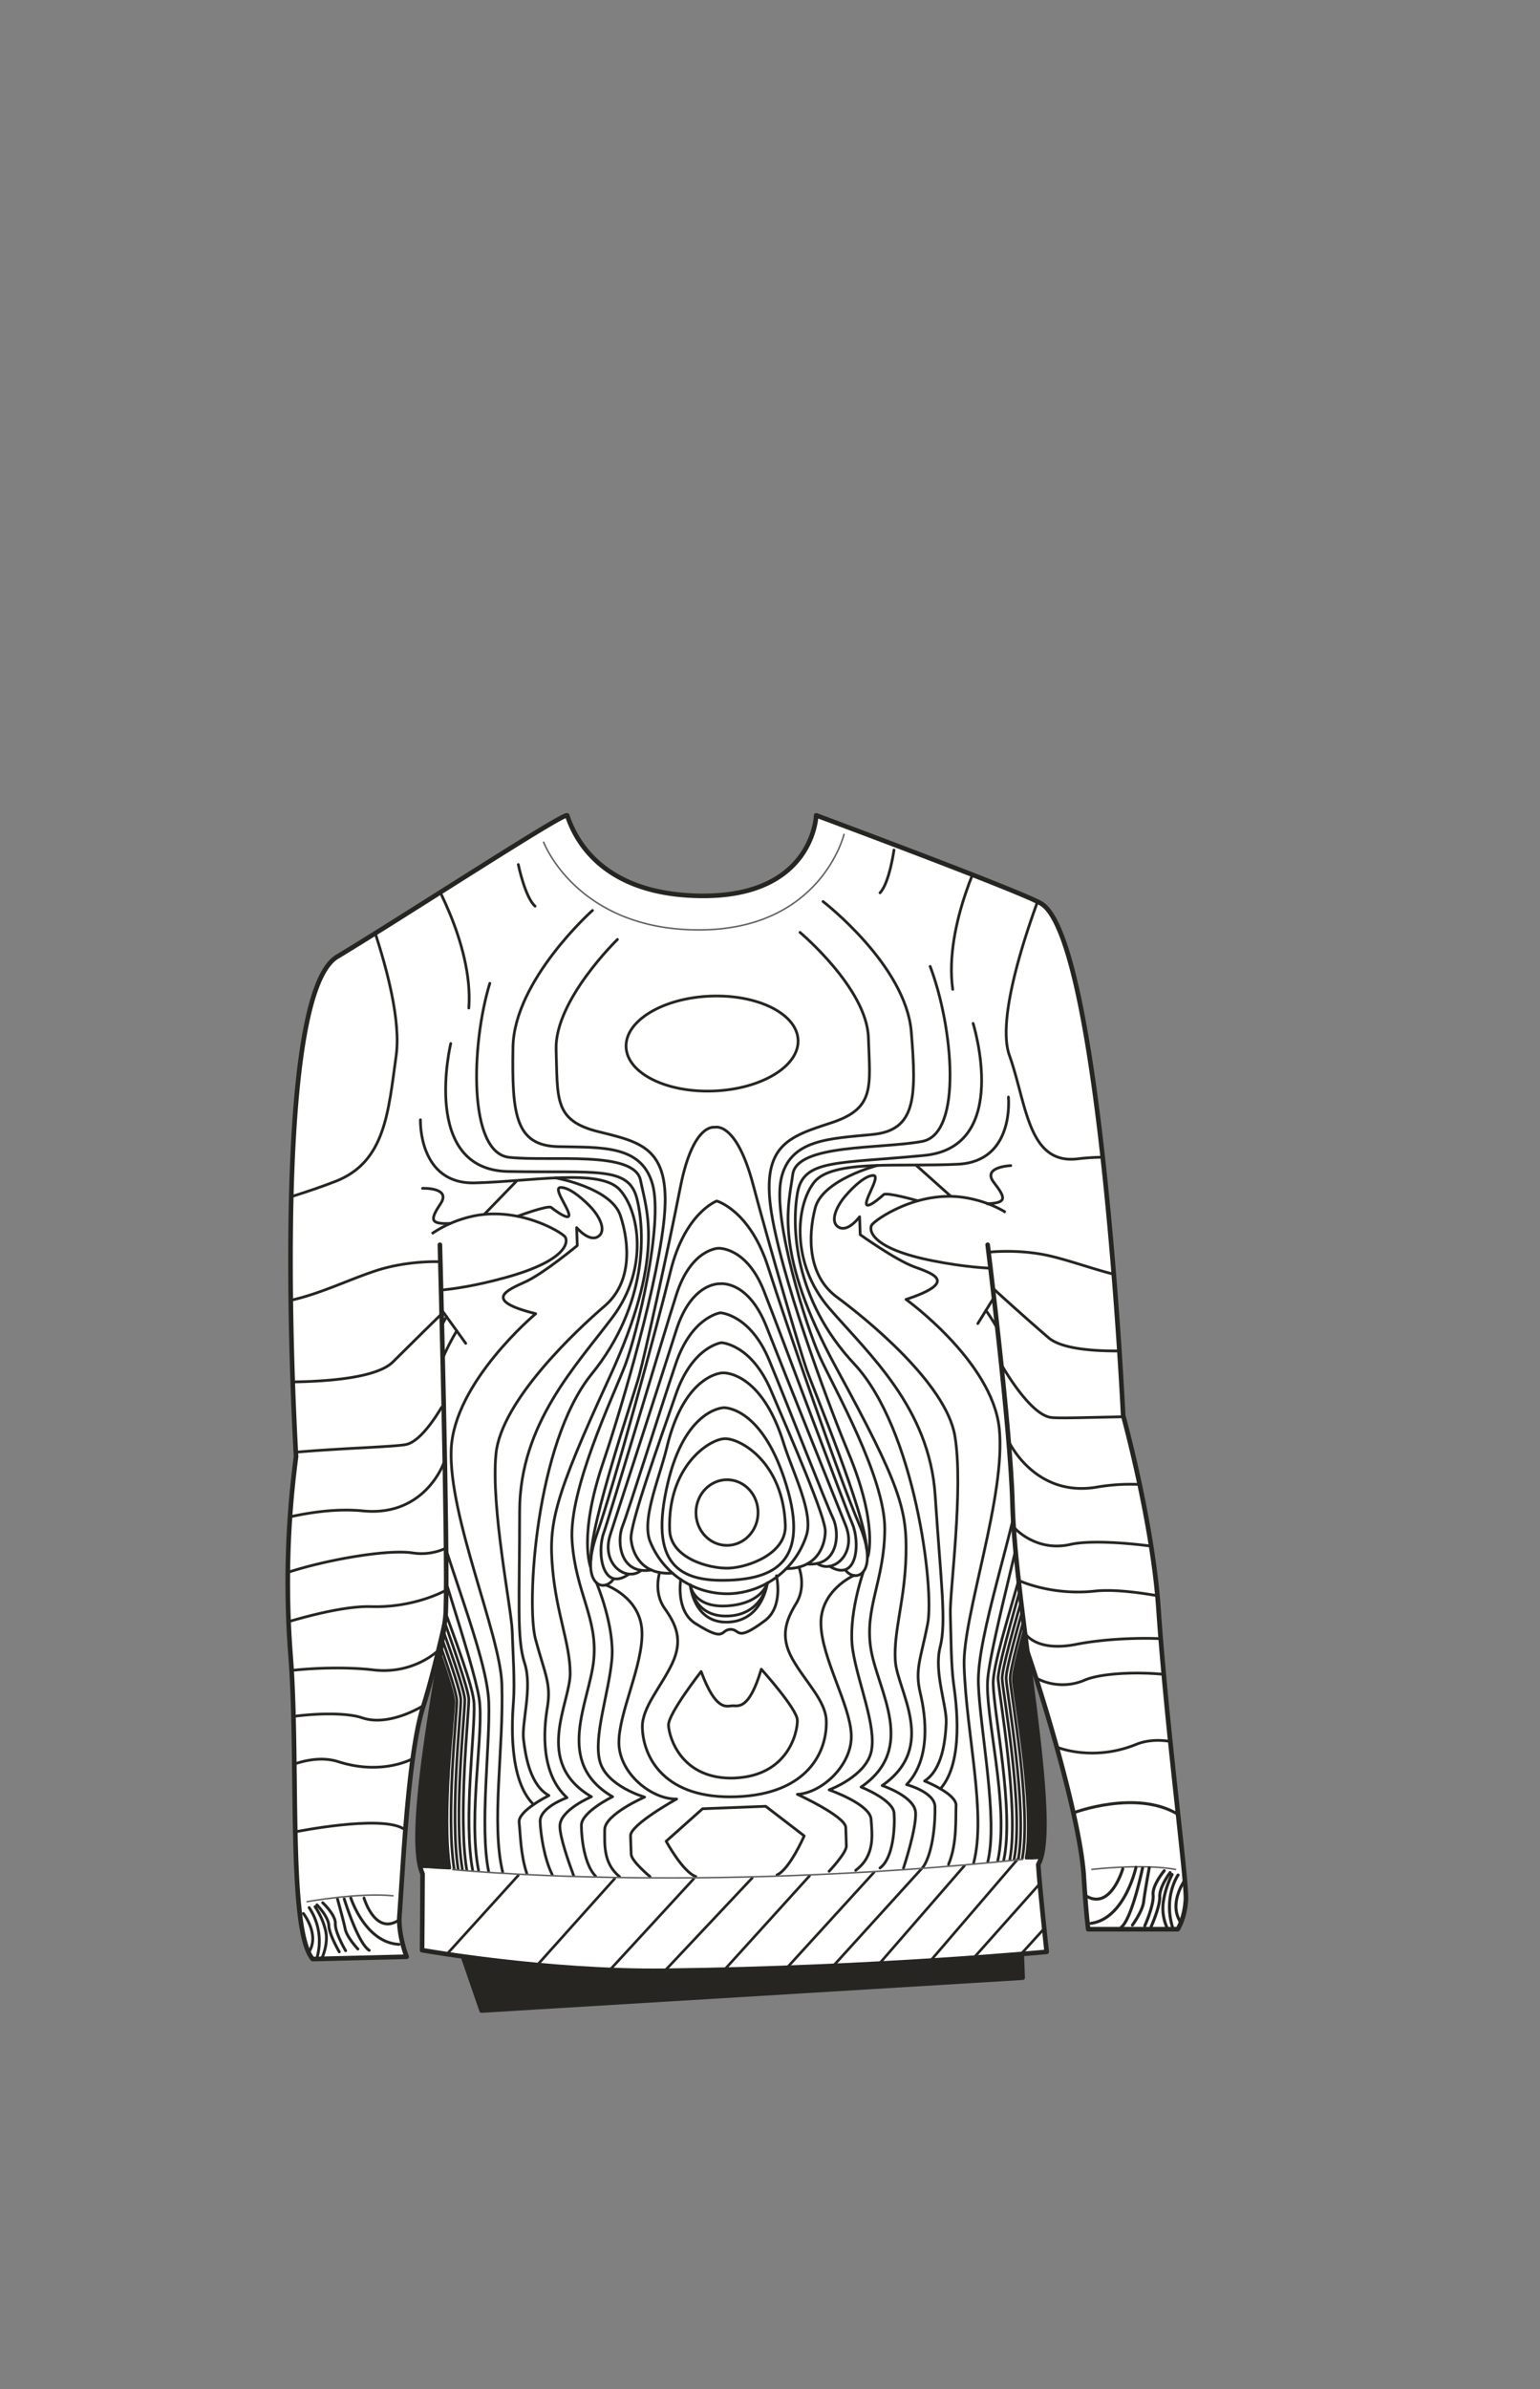 <svg xmlns="http://www.w3.org/2000/svg" width="1000" height="1550" viewBox="0 0 1000 1550"><rect x="0" y="0" width="1000" height="1550" fill="#808080" stroke="none"/><defs><clipPath id="a"><path d="M285.65 807.61s5.34 199.1 3.83 238.13c-.83 21.49-27.4 142.88-15.09 170.06 0 13-.32 49.48-.32 49.48s80.59 14.31 157.59 13.38c137.52-1.65 248-12.3 248-12.3s-4.69-43-5.46-56.63c14.49-25-15-164.89-16.77-234.84-1.22-47.59-16.09-167.28-16.09-167.28s42.22-47.43 35.08-221.16C676.55 583.36 530 529 530 529s-17.69 52.06-66.25 52.06-95.48-52-95.48-52-84.27 49.44-149.34 91.7c-32.06 58.09 66.72 186.85 66.72 186.85z" fill="none"/></clipPath></defs><path fill="#262521" stroke="#262521" stroke-linecap="round" stroke-linejoin="round" stroke-width="3" d="M292.38 1245.48l20.35 58.97 351.31-21.32-2.1-56.62-369.56 18.97z"/><path d="M296.22 1019s-11.62 57.38-21.45 88.33-13.09 105-15.36 135.22c-1 12.66 4.65 27 4.65 27l-61 1.5c-16.33-18.74-8.92-129.52-14.45-197.94A619.79 619.79 0 01192.25 945s-18.05-297.29 26.68-324.24 148.41-94.52 149.37-91.67c4.12 12.15 19.69 50.63 84.76 52.13C528.4 583 530 529 530 529s135.55 50.34 146.43 57.44c38.3 25 52.89 331.94 52.89 331.94s19 68.76 22.88 124.63c5.58 81.26 18.66 177.57 17.85 189.79s-5.3 18.89-5.3 18.89h-58.1s-1.25-8-2.89-34.36c-2.47-39.8-31-134-48.07-177.22" fill="#fff" stroke="#262521" stroke-linecap="round" stroke-linejoin="round" stroke-width="3"/><path d="M709 1212.88s32.63-3.84 54.36 0M353 546.43s21.5 56.9 100.8 56.9 94.27-62 94.27-62" fill="none" stroke="#636363" stroke-linecap="round" stroke-linejoin="round"/><path d="M285.65 807.61s5.34 199.1 3.83 238.13c-.83 21.49-27.4 142.88-15.09 170.06 0 13-.32 49.48-.32 49.48s80.59 14.31 157.59 13.38c137.52-1.65 248-12.3 248-12.3s-4.69-43-5.46-56.63c14.49-25-15-164.89-16.77-234.84-1.22-47.59-16.09-167.28-16.09-167.28" fill="#fff" stroke="#262521" stroke-linecap="round" stroke-linejoin="round" stroke-width="3"/><path d="M673.65 585.23c-10.44 28.64-25.94 77.85-18.2 99.48 11.27 31.47 11.91 71.3 44.66 67.12a138.06 138.06 0 0116-1M642.71 812.37s19.74-2.21 40 2.71c12.43 3 25.7 7.79 39.18 11.31M645.5 836.51s16.38 15.08 35.29 31.36c8 6.9 26.94 8.77 46.11 8.65M650.29 885.4s18.37 32.85 32.51 34.3c6 .62 25.51-.12 46.78-.47M655 935.15s16.93 36.86 57.64 29.62a131.13 131.13 0 0127.44-1.65M658.91 991.48s13.9 15.66 36.19 10.55c10.7-2.46 32-1.57 52.42 1.11M661.94 1025.58s20.8 9.79 48.92 6.74c11.12-1.21 26.36.5 40.73 3M665.53 1059.61s6.93 12.5 33.43 7.22c15-3 36.68-4.42 54.71-3.66M672.29 1088.43a36.27 36.27 0 0032 1.66c9.72-4.22 31.86-5.64 51.42-3.76M687 1133.8s22.82 9.3 50.68-2c7-2.82 14.55-3.13 22-2" fill="none" stroke="#262521" stroke-linecap="round" stroke-linejoin="round" stroke-width="1.78"/><path d="M729.06 1212.53s-8 27.74-24.21 17.3M737.63 1211.58s-7.19 33.2-29.16 36.29M741.9 1212s-6.71 32.7-13.87 38.49M746.26 1211.86s-2.92 15.87-3.63 22-7.29 15.16-7.29 15.16M756 1213.74s-7.9 9.42-7.23 15.79-5.41 20-5.41 20M759.82 1214.94s-7 9.22-6.74 15.62-5.55 19.41-5.55 19.41M761.11 1216.19a57.16 57.16 0 00-5.75 18.07 30.41 30.41 0 002.92 17.41M765 1216.51s-10.09 14.44-3.21 35.19M769 1220.45s-10.34 14.7-2.36 26.69" fill="none" stroke="#262521" stroke-linecap="round" stroke-linejoin="round" stroke-width="1.95"/><path d="M284 818.6s-19.84-.68-39.7 5.78c-17.44 5.68-36.4 15.09-55.52 19.26M285.85 853.35S273 865.9 255.18 883.6c-10.16 10.11-40.73 12.65-65.1 13M286.75 913.06c-6 10-15.08 22.71-23.4 24.21s-42.44 2.39-71.26 4.93M288.55 948.21s-11.93 36.15-53 32.06c-15.41-1.53-31.93.54-46.56 3.72M288.84 1004.8a37.79 37.79 0 01-21.11 2.72c-16.35-2.45-56.2 4.55-80.86 12.67M289.34 1031.88s-20.09 11.37-48.35 10.5c-14.9-.46-36.77 4.81-54.12 9.9M285.14 1070.32s-16 16.34-42.81 13.12c-14.59-1.76-35.38-1.6-52.94.35M275 1106.56s-22.15 14.11-40 7.92c-8.76-3-26.95-3.18-44.38-.87M267.77 1141.15s-19.55 10.94-48.08 1.85c-9.23-2.94-19.23-1.62-28.54 1.5" fill="none" stroke="#262521" stroke-linecap="round" stroke-linejoin="round" stroke-width="1.78"/><path d="M236.37 1231.45s7.26 24.74 22.76 14.21M227.75 1231.23s9.27 29.16 31.4 30.29M223.52 1232s8.76 28.74 16.26 33.39M219.16 1232.12s3.9 14 5 19.43 8.24 13 8.24 13M209.55 1234.52s8.48 7.85 8.21 13.58 6.66 17.5 6.66 17.5M205.81 1235.88s7.52 7.73 7.71 13.47 6.77 17 6.77 17M204.6 1237.09a47.64 47.64 0 016.88 15.73c1.92 8.82-2.61 18-2.61 18M200.73 1237.67a39 39 0 015 32.87M197 1241.49s10.79 13.72 3.59 25" fill="none" stroke="#262521" stroke-linecap="round" stroke-linejoin="round" stroke-width="1.85"/><path d="M243.54 605.07c7.49 23.06 16.88 57.1 13.69 80-5.1 36.57-7.07 68.77-39.22 81.35-9.39 3.67-19.4 7-28.87 10" fill="none" stroke="#262521" stroke-linecap="round" stroke-linejoin="round" stroke-width="1.78"/><path d="M697 1176.2s40.87-15.52 68 1" fill="none" stroke="#262521" stroke-linecap="round" stroke-linejoin="round" stroke-width="1.95"/><path d="M191.78 1188.52s54.91-11.1 70-2.15" fill="none" stroke="#262521" stroke-linecap="round" stroke-linejoin="round" stroke-width="1.78"/><g clip-path="url(#a)" stroke="#262521" stroke-linecap="round" stroke-linejoin="round"><ellipse cx="472.07" cy="981.35" rx="21.3" ry="20.16" transform="rotate(-89.02 472.082 981.351)" stroke-width="1.78" fill="none"/><path d="M473.26 1017.42c12.68-.49 37.3-9.33 36.7-27.72-1.35-41-29.26-56.65-39.46-56.26s-37 18.16-35.67 59.16c.6 18.4 25.74 25.31 38.43 24.82z" fill="none" stroke-width="1.78"/><path d="M473.56 1025.25c32.16-1.24 53-14.59 35.46-66.64-15-44.4-37.15-45.35-39.1-45.28s-25.13 2.45-36.11 48.19c-12.95 53.92 7.59 64.98 39.75 63.73z" fill="none" stroke-width="1.78"/><path d="M474.08 1034a54.69 54.69 0 0049.48-37.54c5-14.82-8.67-40.71-14.81-60.44-14-44.78-37.24-45.35-39.19-45.28h-.38c-1.95.07-25.14 2.44-36.12 48.19-4.83 20.14-16.78 47-10.81 61.42a53.92 53.92 0 0051.83 33.65z" fill="none" stroke-width="1.78"/><ellipse cx="462.35" cy="677.1" rx="55.89" ry="30.8" transform="rotate(-2.36 461.569 676.123)" stroke-width="1.78" fill="none"/><path d="M510.51 1017.75c19.87 0 25.13-14.51 25.4-24s-22.29-61-35.18-91.4-32.28-31.2-32.28-31.2-18.75 2.26-29.6 33.59-30 84.43-29.09 93.89 7.09 23.5 26.91 22" fill="none" stroke-width="1.78"/><path d="M524 1014.74c20.74 1.72 21.4-20.39 16.87-29.83s-29.05-72.7-41.41-102.44-31.66-30.72-31.66-30.72-18.63 2.44-29 33.06-30.67 95.61-34.57 105.38-1.79 31.81 18.77 28.45" fill="none" stroke-width="1.78"/><path d="M530.58 1014.4c10.21 7.13 26-6.06 18.58-24.66s-39.31-98.06-51.37-128.82-30.32-28-30.32-28-18.39-1.29-28.4 30.31-36.59 113.33-42.79 132.46 10.44 31.06 20.16 23.16" fill="none" stroke-width="1.78"/><path d="M538.79 1016.3c18.09 10.72 19.8-15.66 14.67-27.64s-46-122.15-57.38-151-29.64-27.77-29.64-27.77-17.69.33-27.2 30-43 142.69-47.32 155-.89 38.52 16.45 26.43" fill="none" stroke-width="1.78"/><path d="M549 1018.71c7.06 9 22.36 1.68 8.82-29.93s-47.18-129.53-59-166.56-33.41-43-33.41-43-20.61 7.58-29.95 45.42S399 962.79 387.57 995.36s4.31 38.66 10.76 29.17" fill="none" stroke-width="1.78"/><path d="M562.77 1004.85c-.82-22.86-34.68-103.78-39-116.25S500 810 489 768.51s-24.86-37.11-24.86-37.11-14.08-3.32-22.36 38.93S418.47 880 415 892.8s-32 96.11-31.27 119" fill="none" stroke-width="1.78"/><path d="M400.94 609.52s-40.88 39.61-39.83 71.48-1.46 46.09 27.38 53.22 48.25 10.69 42.4 59.95-31.42 132-39 154.05c-16.6 48.55-8.37 68.62-8.37 68.62" fill="none" stroke-width="1.78"/><path d="M384.71 590.7s-50.87 45.3-51.61 88.72 1.48 63.89 29.38 64.52 54.1-1.3 61.25 24.47-10.05 96.88-17.73 117.16-36.92 80.78-34.5 114.43 16.84 50.08 14 77.35-26 66.08 12.29 88.38c0 0-20.24 9.8-20.27 18.56 0 8 1.88 25.58 9.22 32.94" fill="none" stroke-width="1.78"/><path d="M318.05 638c-12.26 40.21-14.05 109.91 12.53 112.88s81.48-4.86 85.37 15 16.2 48.79-20.13 127.68-39.59 94.93-37 124.27 11.32 48.42 11.42 67.83-24.3 57.69 13.8 80.08c0 0-20.5 8.58-20.48 19.06 0 7.08 5.41 22.66 8.9 32" fill="none" stroke-width="1.78"/><path fill="none" stroke-width="1.7" d="M336.52 1216.79l-47.61 52.49M399.11 1218.91l-54.12 60.37M450.5 1218.95l-61.24 66.5M488.44 1218.44l-64.11 68.06M525.66 1217.09l-61.37 67.66M567.62 1214.7l-63.01 69.02M599.47 1211.3l-64.06 70.46M626.3 1210.44l-59.89 68.89M661.36 1205.65l-59.44 69.22M676.11 1221.13l-46.13 51.78M677.64 1251.7l-14.95 16.48"/><path d="M292.69 677.06s-19.77 81.87 37.21 83 78.34-3.75 83.69 17.65 7.1 68.77-29.39 113.77-42.46 149.5-36.5 171.89 10.35 28.85 7.73 44.4-4.26 43.11 12.75 58.58c0 0-17.74 6.2-17.44 15.57.27 8 2.7 24.11 7.86 34.39" fill="none" stroke-width="1.78"/><path d="M273 726.54s-1.46 41.83 35.27 40.93 81.18-9.55 94.06 4.33 19.07 51.27-4.45 82.66-60.45 69.25-60.46 126.17-2 82.49 3.23 98.4-2 38.58-.7 49.48 4.29 29.72 16.5 36.45c0 0-20.25 9.85-19.35 17.46.77 6.5.85 20.94 5 33.13M277.31 563.21s30.25 48.11 27.13 90.81M336.56 560.92s4.36 21.2 10.88 27" fill="none" stroke-width="1.78"/><path d="M274.37 771s18.84-.73 11.7 10-6.61 13.27 6.3 12.78" fill="none" stroke-width="1.78"/><path d="M263 818.18s11.6-21.18 42.23-28.72S365 799.5 367 802.59s1.52 15.13-38.29 26.17-59.07 8.61-59.07 8.61M277.93 837.56l24.49 34.02M314.54 787.8l20.74-21.38" fill="none" stroke-width="1.78"/><path d="M336 789.15s19.88-7.41 21.93-5.75 12.33 9.35 11.5 4.45-10.43-17.21-5.43-17.4 12.55 5.56 18.9 12 11.31 16.11 5.44 19.87-13.88-5.82-13.88-5.82l.39 11.63s-21.85 18.11-33.67 23.51-28.32 12 6.69 20.7c0 0-53.09 44.34-54.88 88s31.81 119.92 32.87 152.15c1.38 42-7.14 90.47.58 122.26" fill="none" stroke-width="1.78"/><path d="M360.68 764.22s36.19 6.37 42.17 24.47 7.69 43.34-10.28 58.72-67 61.21-70.49 95.71S332.13 1044 332.59 1058s1.77 33.44.84 45.82-3.49 50.66 13 66.94M448.24 1028.34s1.67 15.08 24.19 13.55 25.84-14.82 25.84-14.82" fill="none" stroke-width="1.78"/><path d="M448.24 1028.34s1.87 21 24.41 20.15 25.62-21.42 25.62-21.42" fill="none" stroke-width="1.78"/><path d="M448.24 1028.34s2 25 24.54 24.11 25.49-25.38 25.49-25.38" fill="none" stroke-width="1.78"/><path d="M504.18 1022.34s4.84 20-7.53 29.18c-19.31 14.35-15.69 5.39-22.43 5.65s-2.54 8.91-22.74-3.9c-12.94-8.21-9.43-28.53-9.43-28.53M476.82 1153.6c35.3-1.37 41.18-30.19 40.94-37.58S494.34 1083 494.34 1083c-8 26.88-15.07 23.57-18.77 23.71s-10.58 4-20.29-22.2c0 0-21.43 27.4-21.18 34.79s8 35.69 43.29 34.32M504.52 1216.45c8.17-3.47 17.69-25.31 17.69-25.31l-25-19.2-41 1.58-23.65 21.09s10.86 20 19.24 22.88" fill="none" stroke-width="1.78"/><path d="M518.77 1016.76s5 12.42-1.7 23.43-10.73 21.5-2.52 36.14 21.59 27 22 40c.66 19.84-11.69 47.61-58.17 49.4s-60.63-25-61.27-44.78c-.42-13 12.11-26.33 19.34-41.57s2.57-25.39-4.87-35.86-3.24-23.23-3.24-23.23" fill="none" stroke-width="1.78"/><path d="M393.31 1028.35s22.5 7.78 23.53 29.79-15.3 53.3-14.95 72.93 21.23 36.46 37.48 36.14c0 0-30.17 16.64-29.93 23.86l.4 12c.15 4.47 12.27 14.52 12.27 14.52" fill="none" stroke-width="1.78"/><path d="M387.3 1026.86s12 28.16 10 50-12.17 50.08-7.73 66.1 29 23 29 23-25.91 11.26-25.91 21.12c0 9.2-1.09 21.8 9.62 30.47M296.61 863.5s-30.56 47.42-19.88 96.18 39.64 113.48 40.68 145.11c.89 27.12-6.06 80.35-.13 109.35" fill="none" stroke-width="1.78"/><path d="M289.93 854.23s-32.57 56.26-22.55 97.1 39.65 125.43 43.7 150.29c3.54 21.74-7.41 76.15-.33 111.89" fill="none" stroke-width="1.78"/><path d="M284.1 846.14s-31.75 50.86-26.38 96.41 49.12 141.32 50.09 162.75c.83 18.36-7.14 75.1-.89 108.12" fill="none" stroke-width="1.78"/><path d="M260.79 977.44s43.63 113.46 43.62 125.17c0 10-7.13 75.79-1.35 110.52" fill="none" stroke-width="1.78"/><path d="M261.13 987.67s40.7 103.51 40.69 115.21c0 10-7.39 75.55-1.57 110" fill="none" stroke-width="1.78"/><path d="M259.49 990.48s39.75 100.8 39.74 112.5c0 9.9-7.2 74.73-1.74 109.7" fill="none" stroke-width="1.78"/><path d="M259.71 997.4s37 94.51 36.94 106.21c0 9.9-7.22 74.08-1.77 108.85" fill="none" stroke-width="1.78"/><path d="M281 1211.42c3.9.38 7.2.34 11.11.59-5.36-34.84 2.55-98.06 2.56-108 0-11.7-33.08-95.75-33.08-95.75s-.45 135.86 8 202.57c3.71.45 7.55.23 11.41.59z" fill="#262521" stroke-width="1.78"/><path d="M519.48 604.94s43.37 36.36 44.42 68.24 4.48 45.86-23.81 55.19-47.43 14.39-38.36 63.07 40 129.26 49 150.66c19.75 47.14 12.86 67.8 12.86 67.8" fill="none" stroke-width="1.78"/><path d="M534.44 584.91s53.71 41.26 57.3 84.52 2.72 63.84-25.07 66.62-54 2.88-59.49 29.14 16.39 95.81 25.34 115.49 42.17 77.73 42 111.42-13.5 51.26-8.93 78.24 30.23 63.92-6.45 89.11c0 0 20.84 8.21 21.44 16.94s-.36 29.16-9.17 35.57" fill="none" stroke-width="1.78"/><path d="M604 627c14.87 39.12 21.23 108.51-5.09 113.53S517.36 742 514.77 762s-12.95 50 28.46 125.85 45.77 91.63 45.07 121.09-8.12 49.17-6.94 68.54 28 55.67-8.51 81c0 0 21 7 21.68 17.42s-7.87 36.18-7.87 36.18" fill="none" stroke-width="1.78"/><path d="M631.89 664s25.1 80.14-31.67 85.64-78.38 2.32-82.32 24.07-2.57 69.14 36.79 111.21 52.16 145.85 47.69 168.65-8.44 29.56-4.8 44.87 7.08 42.68-8.87 59.42c0 0 18.1 4.82 18.41 14.18s-1.12 29.56-7.65 39.31" fill="none" stroke-width="1.78"/><path d="M654.82 711.79s4.2 41.61-32.49 43.54-81.6-3.26-93.55 11.59-15.65 52.61 9.88 82.1 64.84 64.41 68.59 121.18 7.41 82.13 3.23 98.41 4.49 38.33 3.94 49.3-2.32 30-14.06 37.63c0 0 20.85 8.25 20.45 15.92s.86 24.68-4.9 38.19M639.76 549.21s-27 50.32-21.11 92.67M580.51 551.5s-3 21.48-9.08 27.78" fill="none" stroke-width="1.78"/><path d="M656.33 756.26s-18.84.73-11 10.88S654 780.45 641.1 781" fill="none" stroke-width="1.78"/><path d="M670.76 802.43s-13-20.26-44-25.39-58.94 14.62-60.76 17.86-.52 15.21 39.91 23.15 59.49 4 59.49 4M657.15 822.91l-22.2 35.82M617.36 776.1l-22.09-19.72" fill="none" stroke-width="1.78"/><path d="M596 779.1s-20.31-5.85-22.26-4-11.68 10.28-11.18 5.33 9.27-18 4.35-17.79-12.15 6.52-18.06 13.43-10.23 16.94-4.12 20.23 13.45-6.87 13.45-6.87l.39 11.63s22.91 16.39 35.08 20.86 29 9.77-5.32 21.17c0 0 55.87 40.13 60.52 83.5s-23.86 122.07-22.8 154.3c1.47 44.62 14.58 95.75 6.17 127.93" fill="none" stroke-width="1.78"/><path d="M569.8 756.14s-35.69 9.14-40.46 27.67-4.83 43.81 14.11 57.77 70.8 55.89 76.59 90-3.4 101.36-2.94 115.45.43 33.49 2.17 45.77 6.8 50.26-8.59 67.77M554.58 1022.12s-21.92 9.49-21.51 31.53 18.76 52 19.7 71.59-18.78 38-35 38.94c0 0 31.18 14.27 31.42 21.49l.39 12c.15 4.47-11.22 16.43-11.22 16.43" fill="none" stroke-width="1.78"/><path d="M560.49 1020.17s-10.15 29-6.72 50.59 15.42 49 12.05 65.35-27.41 25.17-27.41 25.17 26.58 9.23 27.23 19.07 2.8 23.48-10 33.13M640.22 850.23s33.6 44.94 26.14 94.4-32.09 116.25-31.05 147.88c1 29.23 13 88 6.1 115.48" fill="none" stroke-width="1.78"/><path d="M646.28 840.46s36.18 53.61 28.86 95.11-31.32 128.18-33.72 153.28c-2.24 23.4 14.35 82.49 6.49 118.43" fill="none" stroke-width="1.78"/><path d="M651.55 832s35 48.31 32.65 94.12-39.72 144.75-39.28 166.2c.4 19.7 13.79 82.62 6.86 114.62" fill="none" stroke-width="1.78"/><path d="M683.43 961.11s-36.08 116.55-35.3 128.22c.71 10.67 13.78 84.62 7.62 117.16" fill="none" stroke-width="1.78"/><path d="M683.76 971.34s-33.81 106.39-33 118.06c.72 10.73 14.11 84.63 7.76 116.8" fill="none" stroke-width="1.78"/><path d="M685.58 974s-33 103.61-32.25 115.28c.7 10.58 13.77 83.37 8 116.35" fill="none" stroke-width="1.78"/><path d="M685.81 980.94s-30.65 97.12-29.87 108.79c.71 10.62 13.86 83.27 7.93 115.9" fill="none" stroke-width="1.78"/><path d="M684.71 992s-27.49 86.35-26.71 98c.7 10.57 14 82.66 8.32 115.57a82.72 82.72 0 009-.38c3.3-.37 6.43-1.58 9.65-2.37a1 1 0 011.23.7c.36 2.48-.18 4.89-.27 7.36 0 .83 0 1.66-.08 2.48l2.45-.12c10.49-49.36-3.59-221.24-3.59-221.24z" fill="#262521" stroke-width="1.78"/></g><path d="M199.4 1233.82s33.77-6.06 55.73-3.82M294 1213s154.9 15.78 370.08-6.62" fill="none" stroke="#636363" stroke-linecap="round" stroke-linejoin="round"/></svg>